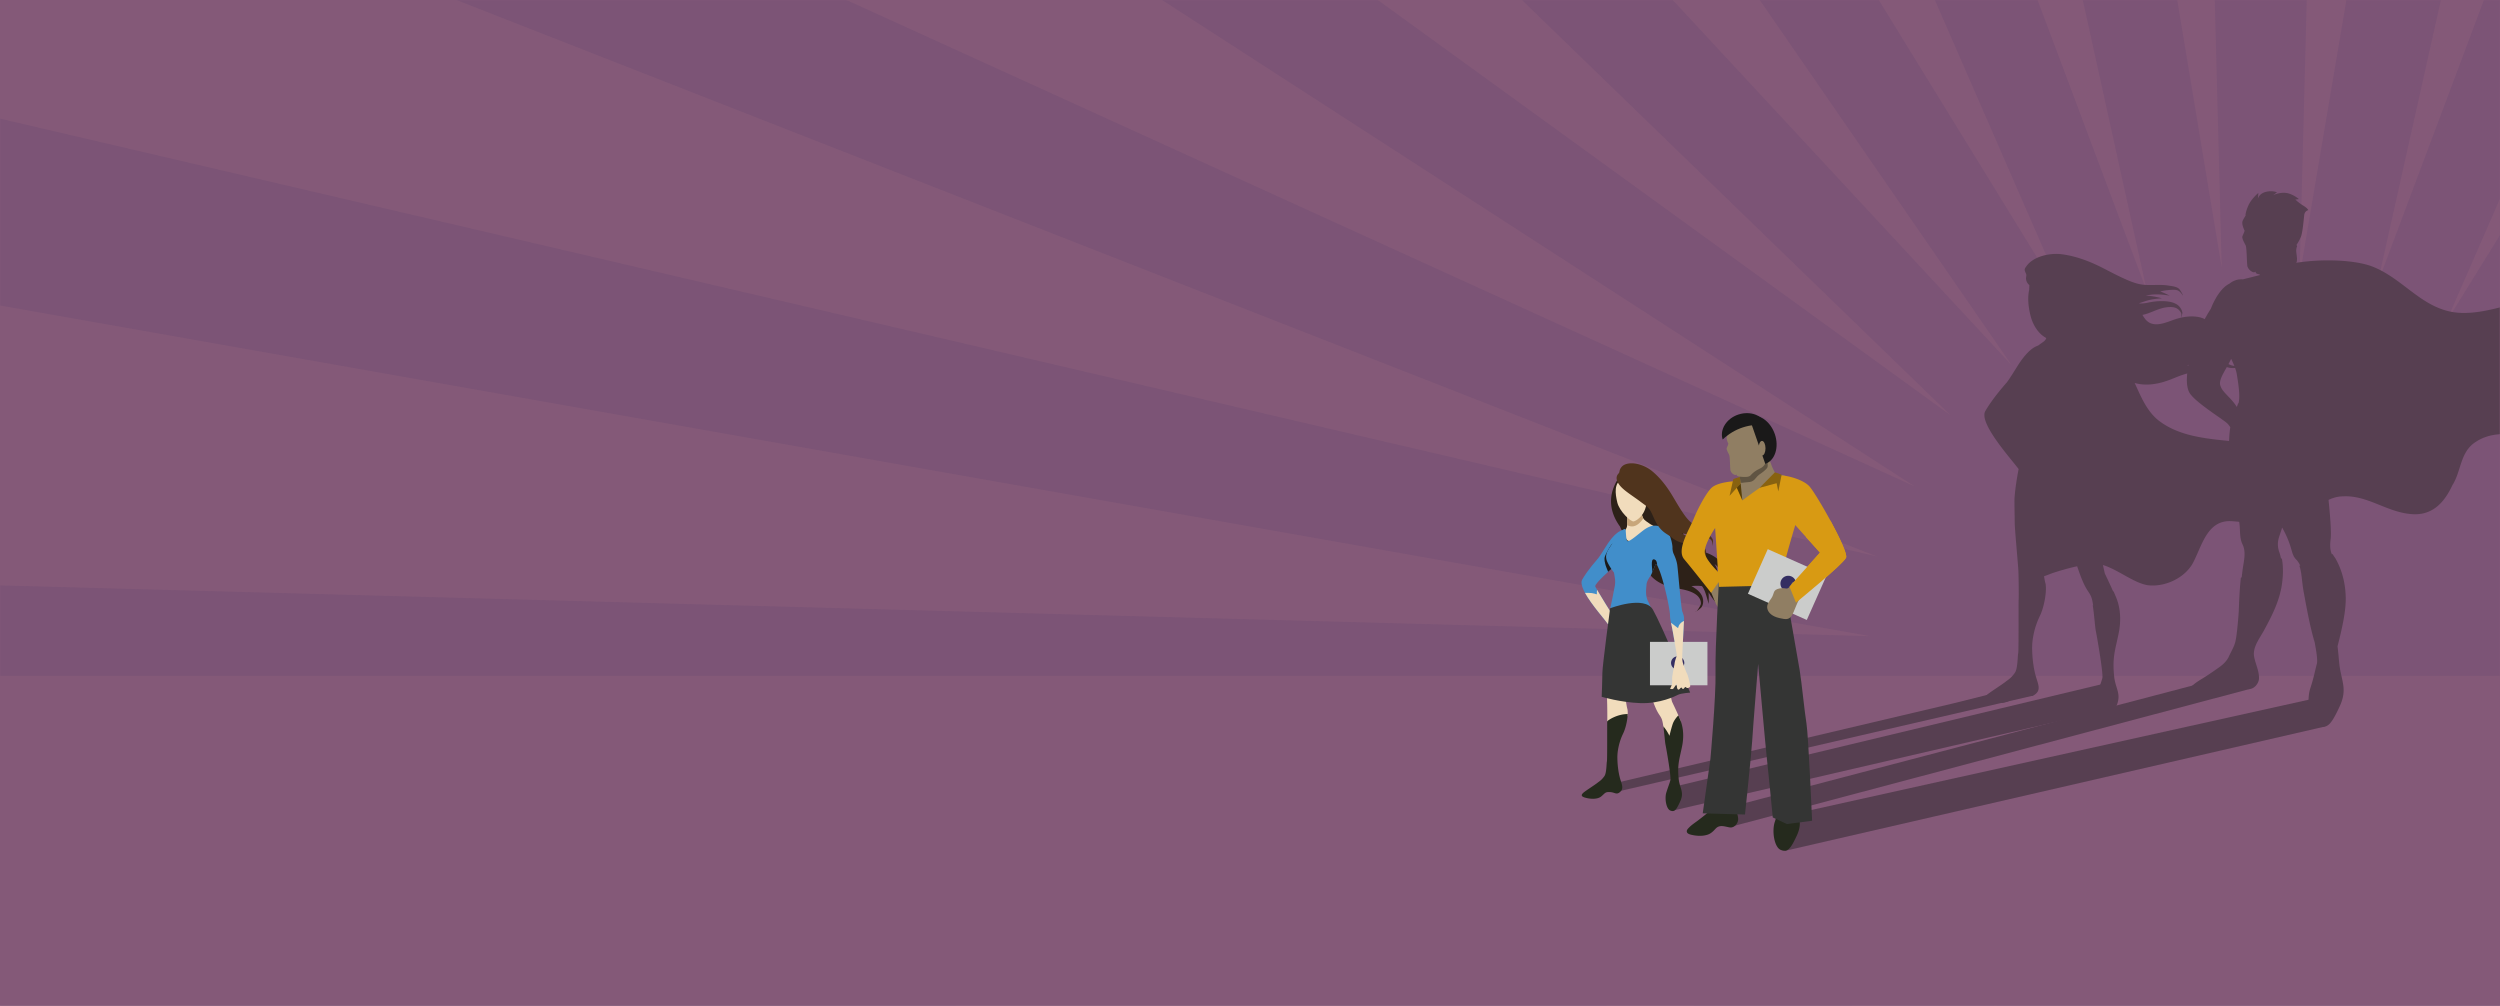 <svg xmlns="http://www.w3.org/2000/svg" xmlns:xlink="http://www.w3.org/1999/xlink" width="1280" height="515"><defs><path id="a" d="M0 0L1280 0 1280 515 0 515z"/></defs><g fill="none" fill-rule="evenodd"><mask id="b" fill="#342E62"><use xlink:href="#a"/></mask><use fill="#845978" xlink:href="#a"/><g mask="url(#b)"><g transform="translate(-64 -902)"><path fill="#342E62" opacity=".105" d="M2443 1200.003L1425.898 1227.592 2428.994 1053.537 2410.807 959.354 1413.838 1188.559 2367.991 814.755 2332.04 726.066 1402.709 1149.229 2264.239 596.223 2212.162 516.325 1376.929 1117.888 2118.458 399.473 2052.002 331.594 1351.903 1085.917 1940.74 238.14 1862.693 184.686 1316.365 1067.012 1732.352 113.368 1645.54 76.631 1281.269 1047.257 1507.742 33.798 1415.612 14.927 1241.359 1043.705 1268.482 0 1174.518 0 1201.53 1039.145 1031.165 14.307 938.981 32.888 1163.316 1051.484 797.46 76.631 710.65 113.368 1124.834 1062.875 583.567 182.638 505.363 235.852 1094.152 1089.198 390.988 331.587 324.544 399.471 1062.838 1114.751 233.088 513.158 180.759 592.892 1044.335 1151.069 110.958 726.063 75.002 814.755 1025.021 1186.927 33.079 955.542 14.605 1049.674 1021.586 1227.721 0 1200.003 0 1295.992 1017.114 1268.403 14.001 1442.465 32.191 1536.639 1029.174 1307.438 75.002 1681.24 110.958 1769.932 1040.3 1346.768 178.761 1899.772 230.838 1979.679 1066.076 1378.114 324.544 2096.524 390.983 2164.406 1091.094 1410.09 502.255 2257.855 580.3 2311.319 1126.649 1428.964 710.641 2382.632 797.453 2419.374 1161.731 1448.736 935.256 2462.199 1027.383 2481.071 1201.646 1452.3 1174.518 2496 1268.482 2496 1241.475 1456.834 1411.837 2481.691 1504.019 2463.109 1279.686 1444.516 1645.54 2419.374 1732.352 2382.632 1318.176 1433.141 1859.435 2313.36 1937.649 2260.148 1348.874 1406.818 2052.009 2164.406 2118.458 2096.524 1380.157 1381.246 2209.92 1982.84 2262.241 1903.103 1398.639 1344.912 2332.047 1769.932 2367.991 1681.24 1417.991 1309.061 2409.923 1540.453 2428.386 1446.317 1421.502 1268.286 2443 1295.992 2443 1200.003"/><path fill="#845978" d="M64 1417L1344 1417 1344 1248 64 1248z"/><g transform="translate(892 1246)" fill="#573F51"><path d="M354.867 14.066L362.3 28 86.043 91.596 84.19 74.089z"/><path d="M248.749 6.147L253.38 18.931 28.168 71.1 30.604 58.435z"/><path d="M294.541 7.005L311.054 0 324.033 8.712 58.485 79.222 52.043 70.679z"/><path d="M172.008 16.138L209.092 6.884 213.083 12.127 0.734 61.158 0.891 56.487z"/></g><path fill="#573F51" d="M1111.493 1204.155c-.021.535-.06 1.102-.117 1.69-.356 3.73-1.408 8.343-3.014 11.624-2.639 5.398-4.017 11.736-3.912 16.782.105 5.044.703 9.657 1.787 13.639 1.082 3.979 2.8 6.916.164 9.283-1.315 1.183-2.172 1.28-3.133 1.056-.962-.225-2.029-.772-3.763-.88-3.468-.212-3.412.795-6.057 2.963-2.643 2.166-7.56 1.829-11.07.81-3.514-1.02-2.025-2.47-1.05-3.375 1.15-1.077 8.05-5.494 9.373-6.577 1.324-1.084 2.84-1.774 4.922-4.717 1.52-2.144 1.396-9.167 1.696-9.991.3-.824.118-26.067.225-27.286.004-.05.008-.118.011-.197.087-1.89.015-11.867-.166-15.148-.189-3.424-1.874-21.513-1.859-24.342.016-2.49-.223-10.77-.078-12.715.449-5.982 1.684-12.607 2.079-14.625-4.06-5.473-20.5-23.557-17.062-29.655 1.181-2.097 4.16-6.867 10.993-14.678 1.111-1.27 5.622-8.67 6.564-10.051 3.358-4.921 6.404-7.743 9.178-8.714.107-.066.203-.118.287-.154.1-.043.197-.088.292-.135.95-.765 2.077-1.477 2.687-1.967.56-.45.956-1.005 1.227-1.616a27.455 27.455 0 0 1-.397-.353c-3.066-1.651-6.327-5.703-7.704-11.32-1.135-4.632-1.509-9.206-.696-12.845.076-.969.141-1.94.123-2.693-.153-.132-.3-.27-.44-.414a4.451 4.451 0 0 1-1.253-2.742c-.086-1.08.41-1.714-.018-2.698-.936-2.12-.973-2.25.426-4.104 3.676-4.872 11.968-6.568 17.706-5.853 7.174.893 14.118 3.489 20.54 6.725 3.652 1.84 7.251 3.79 10.968 5.497 3.375 1.55 6.992 3.113 10.735 3.438 4.154.362 8.352-.28 12.49.392 1.773.287 4.26.443 5.61 1.78.247.247 2.205 3.21 1.81 3.409.094-.23-.967-1.403-1.137-1.597-.788-.9-1.703-1.352-2.893-1.395-2.524-.103-5.085.247-7.543.8.274.097 5.012 2.04 4.89 2.328-.026-.35-4.149-.697-4.446-.721a26.884 26.884 0 0 0-7.93.544c2.858.066 5.61.68 8.367 1.354-1.572.144-3.148.282-4.71.535-2.477.392-4.769 1.304-7.147 2.055 1.694.207 3.297-.054 4.943-.397 2.87-.585 5.825-.892 8.754-.665 2.58.206 5.575.828 7.278 2.95.675.842 1.216 1.858 1.36 2.94.042.318-.558 2.82-.905 2.474.293.189.435-1.687.407-1.808-.198-.881-.796-1.653-1.454-2.248-1.619-1.46-3.95-1.475-6.002-1.233-3.993.473-7.308 2.489-11.08 3.576a17.61 17.61 0 0 1-1.43.348c.369.618.762 1.225 1.192 1.814 3.905 5.34 10.308 2.235 15.31.52 5.26-1.803 12.645-2.675 17.262.952 1.685 1.324 2.916 3.496 3.463 5.545.46 1.726.58 3.588.226 5.343-.363 1.792-1.099 2.206-.193 3.969 1.318 2.584 3.388 4.936 5.84 6.492 1.452.92 3.156 1.594 4.903 1.485.444-.025 4.764-1.718 4.345-2.093.185.127-2.114 2.112-2.303 2.225-1.719 1.036-3.787 1.18-5.717.757-3.102-.674-6.367-2.076-9.164-3.541 1.545 2.146 2.88 4.442 4.263 6.694-1.37-1.242-2.724-2.503-4.113-3.723-1.867-1.632-3.826-3.274-6.185-4.136-2.203.983-4.22 2.36-6.147 3.799 3.977-.252 8.627.185 11.438 3.366 1.346 1.499 2.244 3.439 2.053 5.485-.036.397-1.543 4.917-1.985 4.59 1.155.42.785-5.933.5-6.49-1.256-2.448-3.925-3.62-6.564-3.715-4.79-.176-9.434 1.916-13.8 3.646-6.352 2.513-12.744 3.538-18.602 1.868 3.06 6.546 5.709 13.409 11.322 18.436 8.568 7.246 20.031 9.339 30.543 10.576 13.703 1.516 26.903 2.15 37.383 11.108 7.138 5.962 19.081 8.482 28.586 7.96-12.672.697-17.935 12.337-26.638 19.17-8.704 6.835-20.646 4.315-31.13 3.53-13.225-1.088-15.62 13.118-20.58 22.017-4.578 7.515-14.337 11.684-22.559 10.776-7.242-1.04-15.38-7.999-23.157-10.374.444 2.193.875 4.066.977 4.355.174.5 2.238 4.612 4.258 9.212l.151-.157.121.274c.48 1.099.92 2.14 1.308 3.094 1.502 3.69 2.926 9.864 1.196 18.319a212.782 212.782 0 0 1-.93 4.289c-1.299 5.803-2.16 9.635-1.35 17.602.223 2.225.77 4.009 1.255 5.586.917 2.99 1.712 5.576-.135 9.723-2.092 4.689-2.836 6.772-5.12 6.898-.625.032-1.266-.082-1.962-.356-2.96-1.16-4.164-8.26-2.866-12.488.598-1.944 1.118-3.414 1.575-4.71.498-1.413.892-2.528 1.21-3.745.581-2.25-2.86-21.918-3.369-24.276-.162-.752-.338-2.483-.558-4.675-.236-2.334-.528-5.24-.895-7.723l-.104-.697.247.29c-.31-2.02-.674-3.757-1.11-4.73-1.467-3.28-2.739-3-6.226-12.887-.306-.868-.602-1.722-.89-2.562-5.065 1.12-9.121 2.356-12.317 3.4-1.002.327-2.797 1.098-4.632 1.72.236 1.513.475 2.763.686 3.499.238.828.321 2.097.262 3.61z"/><path fill="#573F51" d="M1257.956 1185.867l.35-.214.211.39c.262.487.546.89.8 1.245.206.29.399.563.555.844l.061.109c4.155 7.467 5.06 15.14 5.086 20.264.037 7.473-2.373 17.109-3.969 23.485l-.231.919c.202 1.712.469 4.139.776 7.794.258 3.046.818 5.549 1.314 7.759 1.109 4.94 1.986 8.84-1.051 15.342-3.33 7.135-5.332 10.32-8.382 10.32h-.002c-.76 0-1.582-.191-2.584-.607-4.362-1.797-6.106-12.685-4.048-18.994 1.303-3.988 1.936-6.68 2.496-9.053.288-1.222.561-2.376.895-3.579.397-1.433.012-5.182-1.146-11.138-2.149-6.859-4.144-17.743-5.215-23.593-.146-.795-.275-1.5-.386-2.09-.369-1.975-.591-3.935-.808-5.828-.284-2.498-.554-4.857-1.118-6.696l-.311-1.014.518.295a8.435 8.435 0 0 0-.539-1.199c-1.739-3.133-2.525-1.848-3.936-6.913-1.073-3.85-2.386-7.25-4.824-11.594-.45 1.492-.972 2.944-1.467 4.45-.956 2.897-.981 5.362.018 8.193.372 1.055.661 2.155.879 3.283l.396-.17.092.522c.666 3.78.638 8.161-.082 13.025-1.258 8.369-5.06 15.851-9.181 23.415-.456.834-.956 1.661-1.483 2.538-2.069 3.434-4.209 6.985-3.53 10.831.24 1.357.664 2.715 1.117 4.154.708 2.268 1.443 4.614 1.383 6.941-.068 2.557-2.373 5.529-5.246 5.529-.293 0-.586-.031-.875-.094a32.806 32.806 0 0 1-1.978-.539c-1.333-.391-2.711-.799-4.04-.799-.814 0-1.54.15-2.22.461-.771.349-1.437.971-2.081 1.573-.201.191-.401.376-.606.556-1.635 1.443-3.043 2.228-4.708 2.621a15.96 15.96 0 0 1-3.687.409c-2.217 0-4.606-.39-7.102-1.161-.991-.309-3.054-.945-3.027-2.516.017-1.011.875-1.777 1.501-2.338l.329-.292c1.471-1.282 3.194-2.342 4.865-3.369.629-.389 1.286-.792 1.901-1.193 1.976-1.282 4.056-2.706 6.548-4.474 2.504-1.779 4.154-3.616 5.045-5.621.362-.812.772-1.619 1.167-2.398.774-1.529 1.576-3.109 2.029-4.762 1.025-3.75 1.81-15.59 1.818-15.697.195-5.522.458-11.423 1.046-17.151l.019-.185.15-.11c.1-.075.202-.149.305-.223.154-1.448.33-2.892.533-4.327.564-3.995 1.788-8.564-.075-12.392-1.48-3.041-1.218-6.035-1.48-9.355-.567-7.134-3.397-13.732-4.369-20.789a129.162 129.162 0 0 1-1.115-21.947c.093-2.66.242-5.345.652-7.965-.542-.86-1.107-1.598-1.697-2.116-2.767-2.43-16.811-11.084-19.283-15.707-2.477-4.623-.7-13.566.509-18.364 1.178-4.672 3.27-4.536 3.799-9.789.528-5.253 6.764-14.781 6.764-14.781s3.495-9.884 9.583-12.833c2.455-1.957 4.892-2.262 6.785-2.144.402-.1 4.41-1.094 8.661-2.19l-.045-.326c-2.84-.43-1.969-1.46-1.969-1.46s-.765.524-1.376.311c-1.565-.542-2.594-1.837-2.938-2.946-.345-1.108-.325-9.416-.89-10.669-.565-1.253-2.065-3.684-1.708-4.71.36-1.027 1.268-2.701 1.075-3.081-.194-.379-1.532-3.146-.991-4.745.196-.577.913-1.815 1.77-3.183-.175.187-.275.3-.275.3s.021-1.98 1.6-5.357c1.581-3.377 4.995-6.182 4.995-6.182l-.223 2.941s.534-2.55 3.965-3.455c3.43-.905 5.793.203 5.793.203l-1.948 1.433s3.144-1.532 6.542-1.134c3.399.396 6.636 3.149 6.636 3.149l-1.811.264s1.814 1.754 4.033 3.082c2.22 1.327 2.577 2.319 2.577 2.319s-1.825.38-2.071 2.489c-.247 2.109-.764 8.577-1.637 10.968-.663 1.813-1.795 3.57-2.304 4.313l.286.762c-1.129 2.61.276 4.743-.122 7.572a2.276 2.276 0 0 1-.34.877c13.797-2.203 30.236-1.437 38.839 1.84 16.726 6.432 26.376 23.159 45.675 23.802 19.301.644 38.601-12.223 58.543-7.076 5.79 1.287 9.649 4.504 13.511 8.363 5.146 4.503 10.291 9.006 16.084 12.223-12.225 4.504-21.873 2.573-23.805 18.657-1.285 13.509-1.93 26.375-17.369 29.592-13.511 3.217-27.663-3.86-39.887 4.504-7.72 5.146-7.077 14.797-11.58 21.872-4.502 9.651-10.936 16.083-21.871 14.797-12.226-1.287-21.873-9.65-34.098-9.007-2.497 0-4.996.607-7.493 1.819.9 8.704 1.49 16.902 1.077 20.069-.535 4.103-.024 6.368.676 7.846zm-47.861-77.259c1.04-3.92-.19-10.75-.803-14.726-.442-2.847-1.741-5.627-2.935-8.179-2.549 5.476-6.527 10.322-5.576 13.589 1.11 3.814 5.099 5.725 8.48 11.07.24-.634.691-1.929.691-1.929l.143.175z"/><g transform="translate(873 1139)"><path fill="#418ECA" d="M25.659 35.361c-3.172-2.336-6.91-.743-11.387 5.818-.707 1.039-4.095 6.596-4.929 7.549-5.133 5.867-7.37 9.449-8.257 11.024-2.707 4.801 10.995 19.498 13.189 22.801 2.192 3.301 1.362-6.213 1.362-6.213S7.703 63.739 7.749 63.136c.139-1.771 8.088-8.693 8.088-8.693s14.449-15.673 9.822-19.082"/><path fill="#1A1919" d="M12.857 51.647c-.474-1.979-.629-3.155.447-5.129.995-1.787 1.971-3.936 3.437-5.476 1.325-1.397 3.519-3.25 3.992-5.325 2.244-1.478 3.091-1.706 4.926-.356 4.627 3.409-9.822 19.082-9.822 19.082s-.308.237-1.477 1.316c-.536-1.429-1.226-2.819-1.503-4.112"/><path fill="#F1DCBC" d="M7.677 67.01c.265.114.596.29.919.272 0-.835-.057-1.567.078-2.329 2.082 3.634 6.963 11.387 6.963 11.387s.83 9.514-1.362 6.213c-1.503-2.263-8.412-9.878-11.739-15.992.605-.009 1.199-.003 1.761-.01 1.161.001 2.266.133 3.38.459"/><path fill="#2D2118" d="M67.078 66.508c-.148-.429-.288-.86-.423-1.295.256.374.301.868.423 1.295-.095-.271-.065-.227 0 0zm4.192-7.726c-.312 1.108-.841 2.211-1.687 3.014.877-3.611 1.518-6.704-.744-9.975 2.497 1.554 3.199 4.218 2.431 6.961-.235.835.232-.83 0 0zm-4.727 5.777c-1.107-1.913-1.362-4.535-2.186-6.615-.729-1.845-1.721-3.524-3.028-5.019 2.897.461 5.47 2.197 5.433 5.41-.026 2.201-.433 4.31-.067 6.509a19.071 19.071 0 0 0-.152-.285zM19.642 7.837c-5.382 8.241-4.964 16.814.79 24.746 1.901 4.55 4.693 8.136 8.709 11.016 2.418 1.72 2.927 4.571 3.602 7.322 1.965 8.011 8.398 11.746 16.182 13.188 3.469.641 7.258 1.163 10.237 3.186 1.639 1.113 2.871 2.924 2.693 4.983-.04.467-2.34 4.658-2.906 3.93.15.384 2.912-1.891 3.093-2.13.938-1.226 1.142-2.818.883-4.309-.52-3.145-3.305-5.278-5.936-6.704 1.801-.147 3.633-.22 5.427.033 1.158 1.491 1.749 3.317 2.285 5.1.399 1.331.757 2.674 1.133 4.01.018-1.985.084-3.978-.043-5.96 1.195 2.048 2.714 4.243 4.419 5.909 1.059 1.039 2.433 1.773 3.94 1.799.165.003 2.42-.342 2.354-.498.116.407-3.308-.239-3.6-.401-1.156-.627-1.972-1.736-2.529-2.901-.938-1.968-1.317-4.29-1.126-6.46.127-1.484.762-1.453 1.707-2.45.924-.975 1.591-2.208 1.986-3.489.47-1.523.555-3.395.009-4.91-1.49-4.15-6.537-6.541-10.605-7.492-3.865-.904-9.179-1.482-9.533-6.438-.265-3.698.89-7.276-.058-10.944-1.556-6.014-6.959-7.692-12.174-9.532-1.925-.677-3.754-1.549-5.235-2.977-1.689-1.636-1.027-5.038-1.737-7.147-.761-2.268-2.502-3.616-4.715-4.386-.508-.177-6.552-1.424-6.553-.103-.284.896-1.934 2.851-2.699 4.009-.848 1.298.856-1.295 0 0z"/><path fill="#F1DCBC" d="M31.302 24.242s.144 2.631 1.084 4.209c.939 1.576 5.973 4.308 5.973 4.308s-8.682 7.089-9.748 7.458c-1.065.368-3.41.033-4.292-.462-.88-.494-1.908-3.696-1.85-4.009.062-.315 1.136-1.925 1.472-2.874.336-.95.238-6.918.238-6.918l7.123-1.712"/><path fill="#C8A67A" d="M27.466 32.44c-1.221.265-2.352-.03-3.377-.598.155-1.998.09-5.888.09-5.888l7.123-1.712s.144 2.619 1.078 4.198c-1.212 1.75-2.845 3.554-4.914 4"/><path fill="#418ECA" d="M52.384 76.226c-.717-1.746-2.198-21.275-2.647-24.105-.475-3-1.764-5.256-2.042-6.095-.279-.838-.416-1.917-.386-2.772.032-.854-.726-6.617-3.544-9.424-1.527-1.519-4.439-1.695-5.757-1.7-1.32-.005-3.031.637-4.788 1.815-2.395 1.606-8.073 6.813-8.966 6.086-.893-.727-.697-5.476-1.035-6-.341-.524-1.003.133-1.837.489-.834.356-3.258 2.817-3.902 3.783-.39.583-.845 1.989-1.181 3.305-.949 1.267-1.916 2.872-2.225 3.489-.559 1.117-1.23 3.015-.252 5.289.979 2.274 2.491 4.363 3.246 5.406.079.111.179.241.288.38.183 1.025.346 2.078.509 3.211.377 2.617-.365 4.675-.652 6.475-.29 1.8-1.27 6.198-1.752 8.706 0 0 23.626 3.676 22.547 2.343-1.521-1.87-2.272-4.221-3.175-5.982-1.638-3.2-.891-6.997-.824-8.552.07-1.556 1.284-3.484 2.005-4.455.723-.971 2.262-5.428 2.692-6.073.429-.645 1.076 1.212 1.697 2.651 2.231 5.159 5.655 20.019 5.667 24.018.002.836.199 2.199.814 4.919.598 2.649 2.132 11.967 2.466 13.809.334 1.844-.053 1.865-.637 3.915-.586 2.05-.368 3.201-.459 4.368-.09 1.169.142 2.555.222 4.022.059 1.07-.04 1.492-.077 2.029.374-.035.749-.063 1.123-.098.18-.714-.036-1.908-.036-1.908l.035-.777c.035-.778.771-1.516.771-1.516s.843 2.667.877 3.286a4.56 4.56 0 0 1-.051.757c.57-.054 1.14-.113 1.71-.17.051-.312.085-.632.105-.994.077-1.4-.681-9.843-.62-11.552.062-1.711.832-16.989.917-18.235.088-1.247-.131-2.398-.846-4.143z"/><path fill="#F1DCBC" d="M13.275 114.357c.248 2.93.465 5.505.518 6.485.142 2.57.195 10.608.117 11.522-.08.915 10.276-.407 10.454-3.326.08-1.332.027-2.455-.175-3.157-.551-1.919-1.355-8.497-1.409-11.782-3.166.125-6.334.209-9.505.258zm32.218-.586c-.014-.246-.036-.633-.067-1.125-3.666.317-7.336.602-11.008.84.807 2.436 1.666 5.042 2.654 7.846 2.619 7.427 3.574 7.218 4.677 9.679.352.787.643 2.24.886 3.907.143.979 1.293 3.566 3.45 7.762 3.916-6.327 5.657-10.023 5.223-11.089a95.252 95.252 0 0 0-.948-2.244c-1.548-3.546-3.162-6.761-3.297-7.145-.165-.464-1.457-6.384-1.57-8.431z"/><path fill="#252A1D" d="M46.24 162.453c.456-1.76-2.155-16.589-2.526-18.303-.254-1.175-.565-5.746-1.09-9.302 1.91 2.246 3.142 4.89 3.142 4.89s.696-3.069 1.62-5.936c.631-1.954 2.083-3.652 2.94-4.533.334.764.669 1.546.982 2.322 1.111 2.729 2.197 7.29.892 13.669-1.306 6.379-2.464 9.117-1.716 16.484.49 4.86 2.943 6.733.853 11.422-2.09 4.687-3.008 5.666-5.125 4.834-2.117-.828-2.998-6.143-2.061-9.191.936-3.048 1.636-4.597 2.089-6.356m-44.51 6.389c.866-.809 6.047-4.125 7.04-4.938.995-.815 2.133-1.332 3.698-3.543 1.14-1.611 1.047-6.884 1.273-7.503.224-.62.089-19.579.169-20.494.003-.037.006-.088.008-.147a16.36 16.36 0 0 1 3.131-1.887c2.284-1.059 4.805-1.744 7.337-1.736-.117 2.953-.955 7.146-2.35 9.998-1.983 4.055-3.017 8.815-2.938 12.605.077 3.788.527 7.253 1.341 10.242.813 2.989 2.103 5.196.124 6.974-1.976 1.775-2.577.294-5.18.132-2.605-.16-2.563.598-4.549 2.226-1.984 1.625-5.679 1.373-8.314.608-2.639-.767-1.521-1.855-.79-2.537"/><path fill="#1A1919" d="M38.727 49.838c.449.402.692 1.411.731 2.504-.284-.531-.544-.81-.752-.497-.309.463-1.191 2.895-1.929 4.589.11-.501.173-1.069.172-1.725-.054-1.02-1.073-7.101 1.778-4.871"/><path fill="#F1DCBC" d="M21.655 8.25c4.388-1.947 12.618 2.256 12.52 10.33-.1 8.073-5.219 10.99-6.67 11.38-1.454.391-7.342-5.104-8.449-9.697-1.105-4.594-1.795-10.064 2.599-12.013"/><path fill="#50341D" d="M23.135.769c-1.631.621-2.748 2.046-2.998 3.769-.12.797-.689 1.004-1.064 1.724a3.338 3.338 0 0 0-.298 2.244c.571 2.631 3.126 4.794 5.193 6.362 2.318 1.757 4.762 3.332 7.077 5.095 1.198.912 2.495 1.752 3.588 2.787 1.112 1.048 1.803 2.418 2.41 3.802 1.484 3.374 2.887 6.494 5.852 8.851 1.346 1.07 2.862 1.8 4.174 2.894a12.895 12.895 0 0 0 4.708 2.483c2.835.813 5.748.852 8.477 2.144 1.402.665 2.881 1.604 3.329 3.18.181.641.253 1.37.027 2.011-.029.087-.869 1.224-.98.987.083.36 1.463-.994 1.563-1.212.341-.746.402-1.609.307-2.415-.236-2.029-1.894-3.62-3.454-4.78-1.773-1.313-3.776-2.296-5.836-3.069-1.184-.438-2.308-.912-3.303-1.72 1.813.471 3.635.805 5.368 1.544 1.095.463 2.153 1.004 3.211 1.539-1.486-1.529-2.993-3.018-4.785-4.198a20.193 20.193 0 0 1 5.264 2.815c.179.135 2.663 1.999 2.54 2.233.194-.134-2.047-3.261-2.183-3.432 1.785.628 3.555 1.427 5.121 2.501.738.501 1.14 1.155 1.283 2.041.031.192.239 1.36.086 1.47.331.032.268-2.636.208-2.891-.325-1.39-1.844-2.481-2.858-3.371-2.366-2.078-5.292-3.345-7.792-5.233-2.252-1.699-3.93-4.136-5.459-6.469-1.685-2.569-3.198-5.247-4.788-7.874-2.795-4.622-6.177-9.043-10.386-12.473C33.37 1.364 27.417-.864 23.135.769c-.943.36.948-.361 0 0"/><path fill="#343534" d="M11.419 107.536c0 3.597-.359 12.226-.359 12.226s9.709 2.878 19.777 3.238c10.069.359 17.98-3.598 19.418-4.316 1.439-.72 6.114-1.079 6.114-1.079S41.625 82.724 37.31 75.172c-4.315-7.552-21.935-.719-21.935-.719s-3.956 29.486-3.956 33.083z"/><path fill="#CBCCCB" d="M35.787 113.862L65.21 113.862 65.21 91.636 35.787 91.636z"/><path fill="#342E62FFE" d="M53.356 102.432a3.386 3.386 0 1 1-6.775 0 3.386 3.386 0 0 1 6.775 0"/><path fill="#F1DCBC" d="M56.411 114.063c-.102-.647-1.022-4.939-1.601-6.029-.579-1.09-2.213-5.415-2.316-6.301a6.177 6.177 0 0 0-.081-.502c-.072-1.187-.117-2.162-.1-2.627.056-1.573.712-14.603.884-17.671-1.449.638-2.606 1.769-2.948 3.462-.025.119-.162.146-.251.081-1.181-.862-2.301-1.782-3.46-2.641.098.475.213 1.002.346 1.598.598 2.649 2.132 11.967 2.466 13.809.334 1.844-.053 1.865-.637 3.915a10.41 10.41 0 0 0-.38 2.055l-.028.02s-1.124 5.755-1.159 6.744c-.034.988.103 2.794-.102 3.44-.204.647-.953 2.248-.953 2.248s1.226.408 1.669-.102c.442-.511 1.635-2.419 1.635-2.589 0-.17.238 2.112.238 2.112s.238 1.123.851.987c.614-.135.818-.987 1.397-.987.579 0 .238.681.783.681s.817-.919 1.26-.988c.443-.068.409.545 1.124.477.716-.068 1.465-.546 1.363-1.192"/></g><g transform="translate(925 1113)"><path fill="#907E63" d="M43.628 20.934s2.299 6.159 2.791 7.309c.493 1.149 1.971 4.106 2.3 4.27.328.164.083-.411 2.956-.247 2.874.165 2.793 3.203 2.793 3.203s-17.247 12.424-22.502 12.26c-5.257-.165-14.432-9.027-14.432-9.027s2.408-1.697 5.036-2.026c2.627-.328 7.508-1.207 7.508-1.207l-.82-5.995 14.37-8.54"/><path fill="#605442" d="M44.112 22.228l-.484-1.294-14.37 8.54.82 5.995.024.655c.666.174 1.467 0 2.132-.092.548-.075 1.096-.154 1.647-.16 3.391-.034 3.815-2.246 5.641-3.714.738-.595 1.789-1.177 2.504-1.841.698-.646 1.863-1.468 1.995-2.402.298-2.125-.756-3.727.091-5.687"/><path fill="#907E63" d="M23.137 12.53c-.406 1.201.598 3.28.743 3.564.146.285-.536 1.543-.805 2.314-.269.77.857 2.596 1.281 3.537.425.941.411 7.181.669 8.013.259.834 1.031 1.806 2.206 2.213.46.16 1.035-.233 1.035-.233s-.779.92 2.134 1.171 4.239.024 4.958-.784a13.006 13.006 0 0 1 3.252-2.652c1.532-.891 3.177-1.235 4.235-3.428 1.059-2.195.244-5.143.316-5.759.072-.615.908-3.193 1.026-4.962.117-1.77.029-9.982-4.898-10.736-4.928-.754-8.752-2.182-11.997 1.184-.347.361-3.747 5.358-4.155 6.558z"/><path fill="#252A1D" d="M10.417 216.905a11.96 11.96 0 0 0 2.741-.509c1.224-.385 2.236-1.049 3.383-2.22.142-.147.282-.296.423-.448.45-.487.914-.99 1.472-1.293a3.933 3.933 0 0 1 1.637-.468c.996-.072 2.05.157 3.07.377.499.11 1.016.22 1.512.296.22.031.441.039.661.023 2.152-.156 3.716-2.509 3.626-4.429-.082-1.747-.762-3.463-1.416-5.124-.417-1.051-.81-2.047-1.064-3.048-.719-2.846.689-5.624 2.051-8.308.347-.687.676-1.331.972-1.982 2.673-5.892 5.112-11.703 5.595-18.042.273-3.683.054-6.965-.652-9.759l-.097-.387-.354.183c-1.25.648-2.542 1.271-3.791 1.876-2.015.974-4.099 1.981-6.081 3.12-1.893 1.087-3.476 2.185-4.841 3.359l-.106.09-.003.14c-.127 4.324-.002 8.758.154 12.904.001.081.061 8.992-.502 11.858-.249 1.263-.763 2.49-1.259 3.679a37.83 37.83 0 0 0-.742 1.858c-.558 1.549-1.695 3.019-3.473 4.488a140.341 140.341 0 0 1-4.659 3.709c-.438.336-.908.671-1.358.999-1.195.86-2.429 1.749-3.46 2.788l-.002.001-.228.237c-.438.454-1.041 1.074-.997 1.832.066 1.178 1.646 1.541 2.406 1.72 1.912.439 3.723.601 5.382.48m48.342-17.409c-.061-.729-.12-1.391-.177-1.998-2.779.008-5.558.027-8.333.166.123 1.295.118 2.214-.023 2.725a69.888 69.888 0 0 0-.673 2.688c-.419 1.782-.896 3.802-1.874 6.799-1.546 4.737-.235 12.915 3.039 14.265.754.312 1.371.455 1.942.455h.001c2.291 0 3.795-2.391 6.296-7.75 2.28-4.883 1.622-7.814.789-11.523-.372-1.659-.794-3.54-.987-5.827"/><path fill="#1A1919" d="M43.173 6.685C41.498 1.614 35.196-.77 29.067 1.234c-6.128 2.004-9.714 7.787-8.059 12.795 5.94-5.694 14.013-8.316 22.165-7.344"/><path fill="#1A1919" d="M42.825 26.504c5.014-1.74 7.194-8.587 4.866-15.295C45.364 4.504 39.413.477 34.398 2.216l8.427 24.288"/><path fill="#907E63" d="M10.651 78.683a45.745 45.745 0 0 1 1.863-3.532c1.434 1.934 3.564 3.845 5.364 7.127 2.666 4.863 2.646 2.235 6.408 2.956 3.761.723 2.648 2.609 4.168 4.851 1.519 2.242 2.614 3.583 2.169 5.555-.446 1.982-2.352 3.947-6.213 4.788-2.96.642-4.507.99-6.024-.878-1.517-1.866-3.068-8.237-5.338-10.474l-2.663-10.294c.093.056.223-.01.266-.099"/><path fill="#343534" d="M19.27 83.782s-2.21 36.436-1.916 49.688c.269 12.047-2.613 44.024-2.613 44.024l-3.945 27.935 21.639.606s3.332-31.497 3.661-37.41c.329-5.914 3.075-39.73 3.075-39.73s4.058 45.376 4.387 47.675c.329 2.299 3.09 30.951 3.09 30.951l7.213 3.394 12.941-1.697s-1.899-43.82-2.885-49.732c-.985-5.914-2.495-21.418-3.48-27.332-.985-5.912-7.228-41.395-7.228-41.395l-1.971-3.614-31.968-3.363"/><path fill="#D89A13" d="M52.236 79.356c.742-4.081 5.936-21.521 5.936-21.521l12.653 14.101-15.621 17.439 3.339 8.163s24.155-19.666 25.639-23.005c1.485-3.34-15.62-33.394-18.959-36.734-3.34-3.34-10.532-5.159-13.8-5.362-3.269-.204-20.337 12.783-20.337 12.783l-2.339-9.926s-9.352.124-13.183 3.244c-2.459 2.001-7.112 10.393-9.338 15.958-2.227 5.566-9.018 15.987-4.937 20.811 4.082 4.824 13.789 17.201 13.789 17.201A639.882 639.882 0 0 0 18.968 87l-.34-5.241c-2.716-2.696-6.805-7.234-6.805-10.195 0-4.452 5.33-12.244 5.33-12.244l1.984 30.162 32.376-.816s-.019-5.228.723-9.31z"/><g transform="rotate(24 -140.5 137.11)"><path fill="#CBCCCB" d="M0.909 25.869L33.909 25.869 33.909 0.869 0.909 0.869z"/><path fill="#342E62FFE" d="M21.663 12.71a4 4 0 1 1-8.001 0 4 4 0 0 1 8 0"/></g><path fill="#907E63" d="M63.861 83.712l-7.227 3.596c-2.666 4.862-2.646 2.234-6.407 2.955-3.762.722-2.648 2.609-4.168 4.851-1.52 2.241-2.615 3.582-2.17 5.555.447 1.982 2.352 3.947 6.213 4.788 2.961.643 4.508.991 6.024-.878 1.517-1.866 3.068-8.238 5.338-10.474l2.663-10.294c-.093.057-.223-.01-.266-.099"/><path fill="#D89A13" d="M63.687 63.981l7.138 7.955-15.621 17.439 3.339 8.163s24.155-19.666 25.639-23.005c.76-1.711-3.358-10.434-8.005-18.985"/><path fill="#907E63" d="M39.404 18.504c.021 2.062.83 3.728 1.805 3.718.975-.011 1.748-1.692 1.727-3.755-.022-2.063-.829-3.728-1.804-3.717-.976.009-1.75 1.69-1.728 3.754"/><path fill="#583F07" d="M27.989 38.209L31.086 45.22 30.232 36.567 27.989 38.209"/><path fill="#886210" d="M29.74 33.119L26.456 34.268 24.54 42.862 30.232 36.567 29.74 33.119"/><path fill="#886210" d="M47.748 30.82L39.921 38.757 48.623 36.403 49.5 40.618 51.196 32.024 47.748 30.82"/></g></g></g></g></svg>